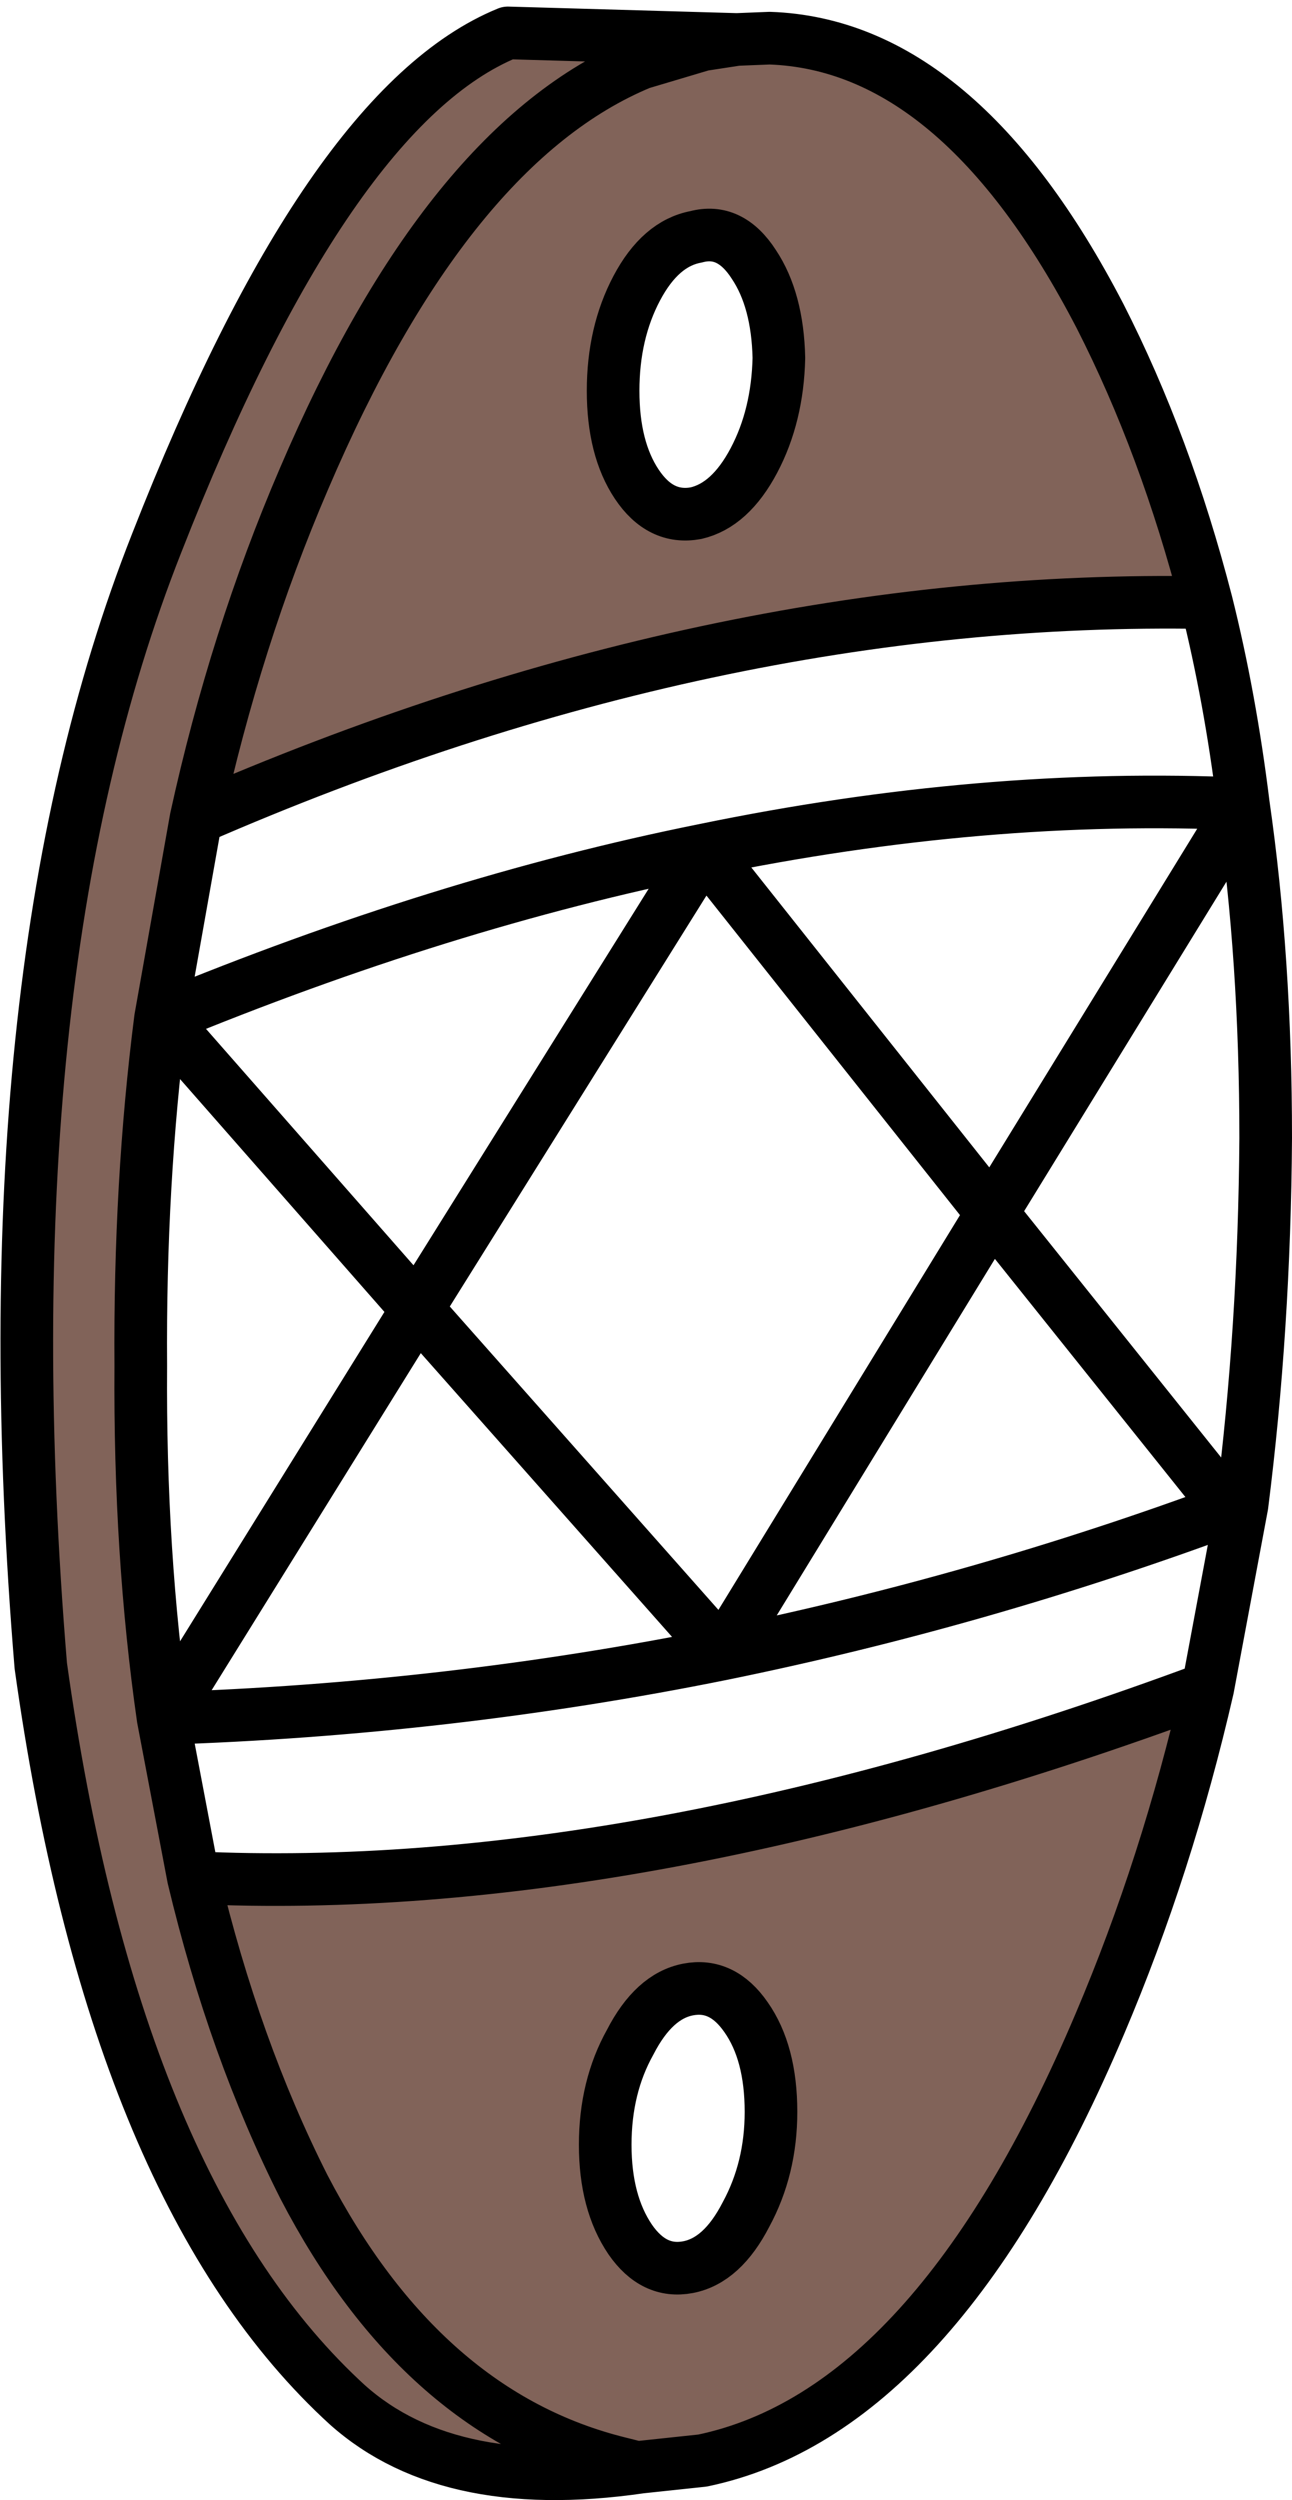 <?xml version="1.0" encoding="UTF-8" standalone="no"?>
<svg xmlns:xlink="http://www.w3.org/1999/xlink" height="95.0px" width="49.1px" xmlns="http://www.w3.org/2000/svg">
  <g transform="matrix(1.0, 0.0, 0.0, 1.0, 30.55, 44.4)">
    <path d="M15.35 19.75 Q13.8 26.5 11.25 32.5 5.0 47.25 -3.85 49.1 L-6.2 49.35 Q-13.75 50.45 -17.6 46.75 -26.25 38.6 -29.0 18.9 -31.15 -7.15 -24.6 -23.75 -18.1 -40.35 -11.25 -43.15 L-2.55 -42.9 -1.3 -42.95 Q5.9 -42.7 11.25 -32.4 13.75 -27.5 15.3 -21.5 -3.5 -21.85 -23.1 -13.3 L-24.45 -5.7 Q-25.25 0.55 -25.2 7.5 -25.25 14.65 -24.35 20.9 L-23.2 26.95 Q-21.65 33.45 -19.0 38.7 -14.5 47.35 -7.0 49.2 -14.5 47.35 -19.0 38.7 -21.65 33.45 -23.2 26.95 -6.2 27.75 15.35 19.75 M-2.55 -42.9 L-3.85 -42.7 -6.2 -42.0 Q-13.55 -38.95 -19.0 -26.2 -21.6 -20.15 -23.1 -13.3 -21.6 -20.15 -19.0 -26.2 -13.55 -38.95 -6.2 -42.0 L-3.85 -42.7 -2.55 -42.9 M-6.35 -26.0 Q-5.45 -24.65 -4.1 -24.9 -2.8 -25.2 -1.9 -26.9 -1.0 -28.6 -0.95 -30.8 -1.0 -33.0 -1.9 -34.35 -2.8 -35.75 -4.1 -35.4 -5.45 -35.15 -6.35 -33.45 -7.25 -31.75 -7.25 -29.55 -7.25 -27.35 -6.35 -26.0 M-6.6 33.2 Q-7.55 34.9 -7.55 37.1 -7.55 39.3 -6.6 40.7 -5.7 42.0 -4.4 41.75 -3.1 41.5 -2.2 39.75 -1.25 38.0 -1.25 35.85 -1.25 33.6 -2.2 32.25 -3.1 30.95 -4.4 31.2 -5.7 31.45 -6.6 33.2 M-6.4 49.35 L-7.0 49.2 -6.7 49.3 -6.55 49.35 -6.35 49.35 -6.4 49.35 M-6.2 49.35 L-6.35 49.35 -6.2 49.35" fill="#816359" fill-rule="evenodd" stroke="none"/>
    <path d="M15.3 -21.5 Q16.2 -17.9 16.7 -13.85 17.55 -7.95 17.55 -1.15 17.5 6.1 16.65 12.8 L15.35 19.75 Q13.8 26.5 11.25 32.5 5.0 47.25 -3.85 49.1 L-6.2 49.35 Q-13.75 50.45 -17.6 46.75 -26.25 38.6 -29.0 18.9 -31.15 -7.15 -24.6 -23.75 -18.1 -40.35 -11.25 -43.15 L-2.55 -42.9 -1.3 -42.95 Q5.9 -42.7 11.25 -32.4 13.75 -27.5 15.3 -21.5 -3.5 -21.85 -23.1 -13.3 L-24.45 -5.7 -24.4 -5.7 Q-13.75 -10.1 -3.8 -12.1 6.85 -14.3 16.7 -13.85 L7.15 1.7 16.15 12.95 16.65 12.8 M-23.1 -13.3 Q-21.6 -20.15 -19.0 -26.2 -13.55 -38.95 -6.2 -42.0 L-3.85 -42.7 -2.55 -42.9 M-6.35 -26.0 Q-7.25 -27.35 -7.25 -29.55 -7.25 -31.75 -6.35 -33.45 -5.45 -35.15 -4.1 -35.4 -2.8 -35.75 -1.9 -34.35 -1.0 -33.0 -0.95 -30.8 -1.0 -28.6 -1.9 -26.9 -2.8 -25.2 -4.1 -24.9 -5.45 -24.65 -6.35 -26.0 M-3.1 18.45 L-14.7 5.35 -24.35 20.9 Q-13.5 20.55 -3.1 18.45 L7.15 1.7 -3.8 -12.1 -14.7 5.35 -24.4 -5.7 M-23.2 26.95 L-24.35 20.9 Q-25.25 14.65 -25.2 7.5 -25.25 0.55 -24.45 -5.7 M-6.6 33.2 Q-5.7 31.45 -4.4 31.2 -3.1 30.95 -2.2 32.25 -1.25 33.6 -1.25 35.85 -1.25 38.0 -2.2 39.75 -3.1 41.5 -4.4 41.75 -5.7 42.0 -6.6 40.7 -7.55 39.3 -7.55 37.1 -7.55 34.9 -6.6 33.2 M-6.4 49.35 L-7.0 49.2 -6.7 49.3 -6.55 49.35 -6.4 49.35 -6.35 49.35 -6.2 49.35 M-6.55 49.35 L-6.35 49.35 M-7.0 49.2 Q-14.5 47.35 -19.0 38.7 -21.65 33.45 -23.2 26.95 -6.2 27.75 15.35 19.75 M-3.1 18.45 Q6.7 16.45 16.15 12.95" fill="none" stroke="#000000" stroke-linecap="round" stroke-linejoin="round" stroke-width="2.0"/>
  </g>
</svg>
